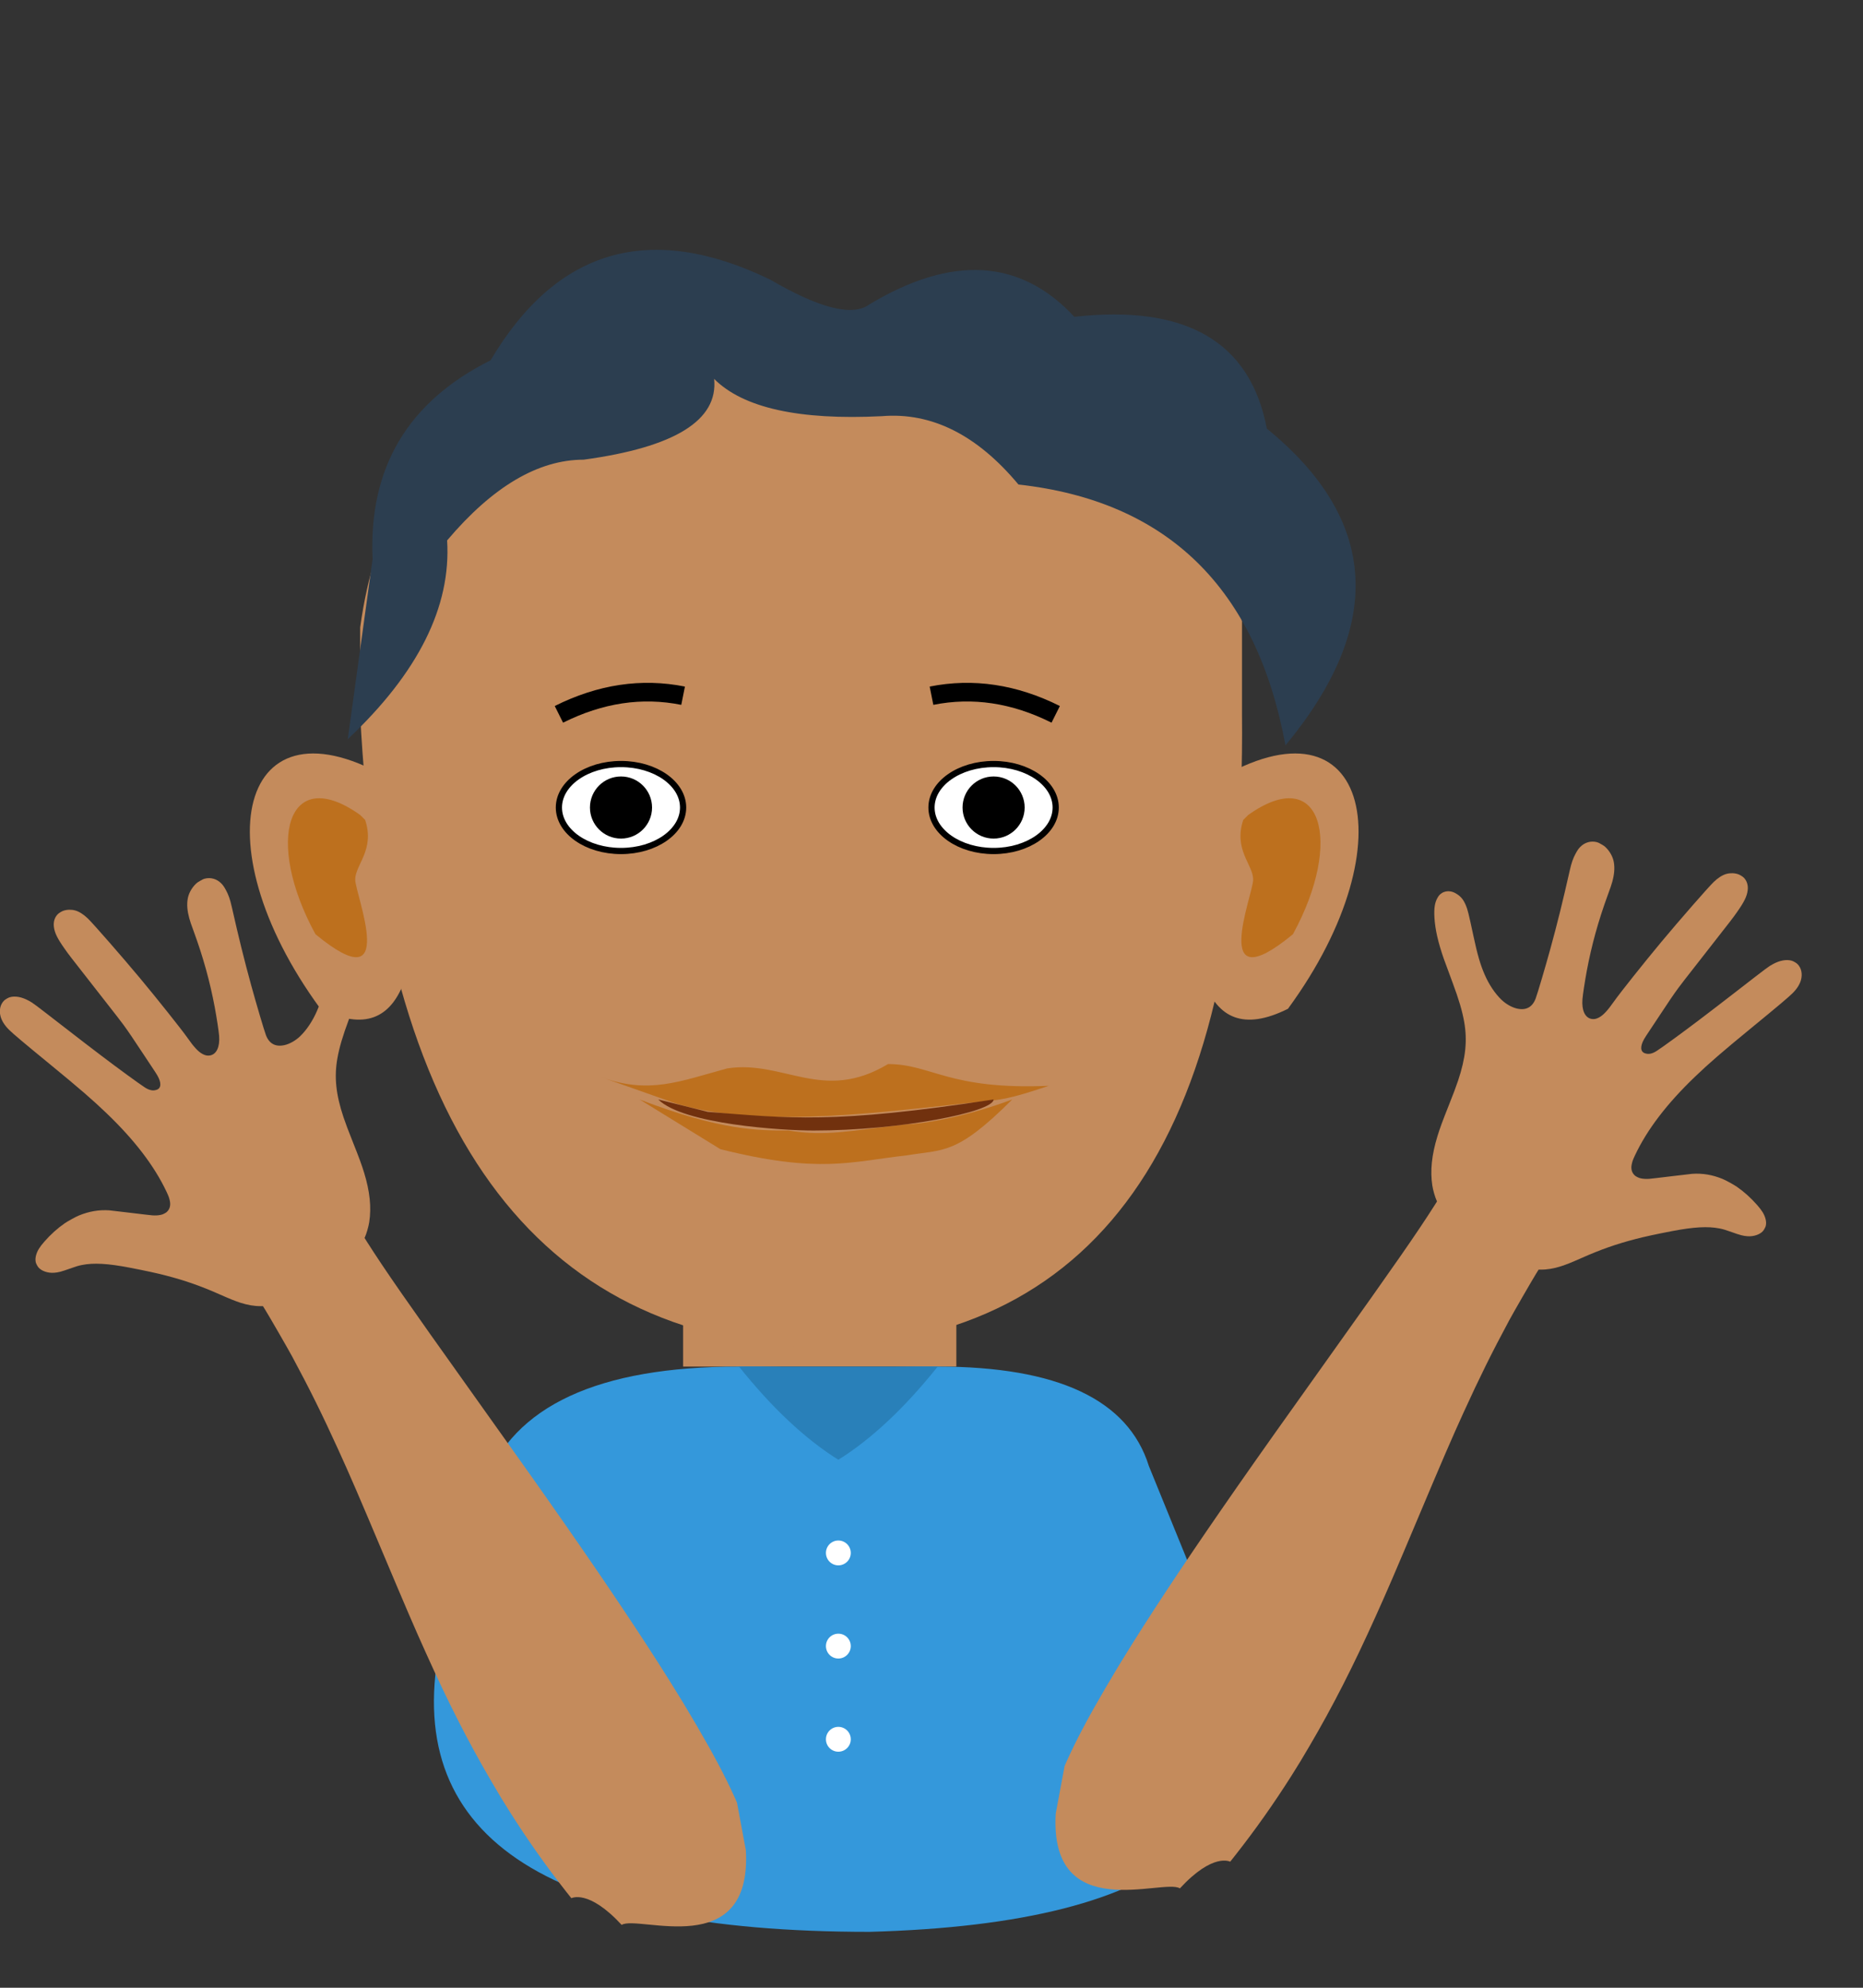 <svg id="avatar" width="300" height="320" viewBox="0 0 300 320" xmlns="http://www.w3.org/2000/svg" role="img" aria-label="Avatar">
        <rect x="0" y="0" width="300" height="320" fill="#333333" stroke="none"/>
        <!-- Cuello -->
        <rect x="110" y="200" width="44" height="20" fill="#c48b5c" id="neck"/>
        
        <!-- Cuerpo / uniforme -->
        <path id="body" fill="#3498db" d="M 78 239 Q 85 220 119 220 Q 133 220 135 221 Q 137 220 151 220 Q 180 220 185 236 L 196 263 q 18 46 -56 48 Q 61 311 71 264 Z"/>
        <path id="collar" fill="#2980b9" d="M119 220 Q127 230 135 235 Q143 230 151 220 Z"/>
        <circle cx="135" cy="250" r="2" fill="white"/>
        <circle cx="135" cy="265" r="2" fill="white"/>
        <circle cx="135" cy="280" r="2" fill="white"/>

        <!-- Brazos -->
        <!-- Brazo Izquierdo -->
        <path id="arm-left" fill="#c48b5c" d="M 279.913 140.744 C 279.329 140.537 278.618 140.519 277.989 140.693 C 277.349 140.874 276.633 141.331 275.946 141.999 C 275.031 142.887 270.44 148.143 267.525 151.638 C 264.717 155.01 260.87 159.844 259.939 161.169 C 258.857 162.714 258.161 163.458 257.452 163.82 C 257.01 164.047 256.654 164.108 256.246 164.026 C 255.226 163.816 254.688 162.639 254.821 160.885 C 254.874 160.153 255.214 157.945 255.522 156.287 C 256.302 152.132 257.375 148.259 258.903 144.08 C 259.352 142.865 259.48 142.479 259.632 141.935 C 259.953 140.754 260.034 139.777 259.886 138.861 C 259.751 137.994 259.265 137.086 258.569 136.409 C 258.36 136.208 258.293 136.16 257.862 135.915 C 257.456 135.681 257.354 135.631 257.15 135.577 C 256.177 135.326 255.189 135.608 254.472 136.34 C 254.187 136.631 254.009 136.884 253.716 137.432 C 253.313 138.169 253.053 138.917 252.794 140.067 C 251.634 145.202 250.809 148.537 249.664 152.715 C 248.829 155.747 247.582 159.97 247.29 160.741 C 246.767 162.139 245.749 162.692 244.298 162.369 C 243.455 162.18 242.504 161.64 241.784 160.949 C 240.729 159.934 239.773 158.503 239.065 156.871 C 238.368 155.265 237.901 153.651 237.245 150.57 C 236.503 147.097 236.328 146.392 236.042 145.731 C 235.66 144.838 235.266 144.349 234.595 143.925 C 234.212 143.682 233.949 143.575 233.57 143.505 C 233.082 143.421 232.559 143.521 232.171 143.78 C 231.832 144.008 231.7 144.157 231.476 144.547 C 231.039 145.318 230.903 146.218 230.99 147.739 C 231.104 149.627 231.569 151.682 232.487 154.327 C 232.677 154.865 232.89 155.448 233.918 158.207 C 234.935 160.937 235.471 162.767 235.781 164.519 C 236.308 167.521 236.018 170.312 234.796 173.968 C 234.471 174.945 234.045 176.065 233.282 177.988 C 232.273 180.518 231.873 181.609 231.462 182.946 C 230.547 185.945 230.285 188.477 230.647 190.856 C 230.757 191.587 231.101 192.774 231.367 193.337 L 231.404 193.413 L 230.986 194.074 C 228.104 198.598 224.644 203.574 214.41 217.918 C 206.329 229.242 203.126 233.766 199.268 239.292 C 192.263 249.339 186.799 257.506 182.411 264.498 C 180.624 267.351 179.665 268.926 177.99 271.788 C 175.193 276.57 173.34 280.069 171.816 283.442 C 171.651 283.807 171.497 284.16 171.47 284.221 L 171.425 284.339 L 170 292 C 169 310 187.333 302.333 190 304 C 195.386 298.173 198.082 299.721 198.103 299.702 C 198.119 299.688 198.511 299.197 198.968 298.609 C 202.222 294.466 205.179 290.273 208.004 285.81 C 209.172 283.959 209.626 283.211 210.946 280.956 C 214.659 274.619 217.864 268.342 221.565 260.118 C 223.414 256.025 224.633 253.188 228.457 244.111 C 232.256 235.086 233.791 231.529 235.668 227.417 C 238.268 221.719 240.275 217.673 243.06 212.497 C 243.712 211.29 246.718 206.075 247.362 205.039 L 247.765 204.388 L 248.106 204.391 C 249.094 204.406 250.23 204.219 251.39 203.842 C 252.269 203.556 253.083 203.232 254.667 202.527 C 257.772 201.149 260.26 200.276 263.375 199.467 C 264.893 199.072 266.572 198.711 269.228 198.196 C 272.764 197.518 275.024 197.393 276.905 197.766 C 277.469 197.875 277.918 198.013 278.889 198.362 C 280.191 198.833 280.741 198.975 281.415 199.017 C 282.406 199.083 283.404 198.744 283.902 198.171 C 283.979 198.084 284.091 197.914 284.182 197.732 C 284.311 197.486 284.342 197.401 284.372 197.201 C 284.422 196.865 284.393 196.524 284.282 196.139 C 284.081 195.455 283.716 194.861 282.976 194.018 C 281.939 192.838 280.864 191.87 279.695 191.06 C 279.162 190.693 277.915 190.009 277.379 189.79 C 275.751 189.125 274.185 188.861 272.509 188.967 C 272.301 188.983 270.743 189.166 269.046 189.372 C 267.346 189.582 265.784 189.762 265.579 189.775 C 265.082 189.808 264.673 189.789 264.269 189.708 C 263.98 189.645 263.893 189.618 263.63 189.479 C 263.353 189.333 263.303 189.295 263.147 189.128 C 262.764 188.713 262.625 188.173 262.74 187.536 C 262.826 187.044 262.95 186.687 263.3 185.956 C 265.263 181.807 268.442 177.652 272.943 173.341 C 275.227 171.15 277.291 169.365 282.054 165.458 C 286.282 161.994 287.969 160.573 288.629 159.921 C 289.349 159.214 289.818 158.479 290.016 157.745 C 290.28 156.765 290.066 155.807 289.445 155.196 C 289.25 155.002 288.783 154.733 288.508 154.655 C 287.649 154.416 286.571 154.619 285.474 155.222 C 284.746 155.623 284.777 155.6 279.785 159.466 C 277.223 161.45 275.262 162.957 273.749 164.1 C 270.916 166.249 267.725 168.574 266.789 169.179 C 266.065 169.645 265.49 169.764 264.9 169.568 C 264.136 169.321 264.087 168.453 264.756 167.27 C 264.887 167.043 265.225 166.512 265.515 166.089 C 265.799 165.667 266.474 164.654 267.01 163.835 C 268.662 161.325 269.451 160.161 270.224 159.105 C 270.675 158.487 270.928 158.159 275.001 152.955 C 278.97 147.886 278.996 147.856 279.702 146.851 C 280.863 145.208 281.31 144.302 281.429 143.329 C 281.532 142.526 281.308 141.797 280.799 141.287 C 280.623 141.109 280.174 140.831 279.913 140.744 Z M 279.913 140.744"/>

        <!-- Brazo Derecho -->
        <path id="arm-right" fill="#c48b5c" d="M 10.193 146.624 C 10.778 146.417 11.489 146.399 12.117 146.573 C 12.758 146.753 13.473 147.211 14.161 147.878 C 15.075 148.767 19.666 154.023 22.581 157.518 C 25.39 160.89 29.236 165.724 30.168 167.049 C 31.249 168.594 31.945 169.338 32.655 169.7 C 33.097 169.927 33.452 169.988 33.861 169.905 C 34.88 169.696 35.419 168.519 35.285 166.764 C 35.233 166.032 34.892 163.825 34.584 162.167 C 33.805 158.012 32.732 154.138 31.204 149.96 C 30.755 148.744 30.626 148.358 30.475 147.815 C 30.154 146.633 30.072 145.656 30.22 144.741 C 30.355 143.874 30.842 142.966 31.538 142.289 C 31.746 142.087 31.813 142.039 32.245 141.795 C 32.651 141.56 32.753 141.511 32.956 141.456 C 33.93 141.205 34.918 141.487 35.634 142.22 C 35.919 142.511 36.097 142.764 36.391 143.312 C 36.794 144.049 37.054 144.796 37.312 145.946 C 38.473 151.081 39.298 154.417 40.443 158.595 C 41.277 161.627 42.525 165.85 42.816 166.62 C 43.339 168.019 44.358 168.572 45.809 168.249 C 46.651 168.06 47.602 167.519 48.322 166.829 C 49.378 165.813 50.333 164.382 51.042 162.751 C 51.739 161.144 52.205 159.531 52.862 156.45 C 53.604 152.977 53.778 152.271 54.064 151.61 C 54.446 150.718 54.841 150.228 55.512 149.805 C 55.894 149.561 56.157 149.454 56.536 149.385 C 57.025 149.301 57.547 149.401 57.936 149.659 C 58.275 149.887 58.406 150.037 58.631 150.426 C 59.068 151.198 59.204 152.098 59.117 153.619 C 59.002 155.507 58.538 157.561 57.62 160.207 C 57.43 160.745 57.217 161.328 56.189 164.087 C 55.171 166.817 54.635 168.646 54.326 170.399 C 53.799 173.401 54.089 176.192 55.311 179.848 C 55.636 180.824 56.062 181.945 56.825 183.868 C 57.834 186.398 58.234 187.488 58.645 188.825 C 59.56 191.824 59.822 194.357 59.459 196.736 C 59.349 197.467 59.005 198.653 58.74 199.217 L 58.703 199.293 L 59.12 199.954 C 62.003 204.478 65.462 209.454 75.697 223.797 C 83.777 235.122 86.98 239.646 90.838 245.172 C 97.843 255.219 103.307 263.386 107.696 270.378 C 109.483 273.23 110.442 274.806 112.117 277.668 C 114.913 282.449 116.767 285.948 118.29 289.322 C 118.456 289.687 118.61 290.04 118.636 290.101 L 118.682 290.219 L 120.107 297.88 C 121.107 315.88 102.773 308.213 100.107 309.88 C 94.721 304.053 92.024 305.601 92.004 305.581 C 91.987 305.568 91.596 305.077 91.138 304.489 C 87.885 300.345 84.928 296.153 82.103 291.69 C 80.935 289.839 80.48 289.091 79.16 286.835 C 75.448 280.499 72.243 274.221 68.541 265.998 C 66.692 261.905 65.474 259.068 61.649 249.99 C 57.851 240.966 56.316 237.409 54.438 233.297 C 51.839 227.599 49.832 223.553 47.046 218.377 C 46.395 217.17 43.388 211.955 42.745 210.919 L 42.342 210.268 L 42.001 210.27 C 41.013 210.286 39.876 210.099 38.716 209.722 C 37.838 209.435 37.024 209.111 35.44 208.407 C 32.335 207.029 29.846 206.156 26.732 205.347 C 25.213 204.952 23.534 204.59 20.878 204.076 C 17.343 203.398 15.083 203.272 13.201 203.646 C 12.637 203.755 12.189 203.892 11.217 204.241 C 9.916 204.713 9.366 204.855 8.691 204.897 C 7.701 204.963 6.703 204.624 6.204 204.05 C 6.127 203.964 6.016 203.794 5.924 203.612 C 5.796 203.366 5.764 203.28 5.735 203.081 C 5.685 202.744 5.713 202.403 5.825 202.018 C 6.026 201.334 6.391 200.74 7.131 199.898 C 8.168 198.717 9.242 197.75 10.412 196.939 C 10.944 196.573 12.191 195.889 12.728 195.67 C 14.356 195.005 15.922 194.741 17.598 194.847 C 17.805 194.863 19.363 195.046 21.061 195.252 C 22.761 195.461 24.322 195.642 24.528 195.654 C 25.025 195.688 25.433 195.668 25.838 195.588 C 26.126 195.525 26.214 195.497 26.477 195.359 C 26.753 195.213 26.804 195.175 26.96 195.008 C 27.343 194.593 27.482 194.053 27.367 193.415 C 27.281 192.923 27.156 192.567 26.806 191.835 C 24.844 187.687 21.665 183.532 17.164 179.22 C 14.88 177.03 12.816 175.244 8.052 171.337 C 3.825 167.874 2.138 166.453 1.478 165.801 C 0.758 165.093 0.288 164.358 0.09 163.625 C -0.173 162.645 0.041 161.687 0.662 161.076 C 0.857 160.882 1.324 160.612 1.599 160.535 C 2.458 160.296 3.536 160.499 4.633 161.102 C 5.36 161.502 5.329 161.48 10.321 165.345 C 12.884 167.33 14.845 168.837 16.357 169.979 C 19.19 172.128 22.382 174.453 23.318 175.059 C 24.042 175.524 24.616 175.644 25.206 175.448 C 25.971 175.201 26.02 174.333 25.35 173.15 C 25.22 172.923 24.881 172.392 24.592 171.969 C 24.307 171.546 23.632 170.533 23.097 169.715 C 21.444 167.205 20.655 166.041 19.883 164.985 C 19.431 164.366 19.179 164.038 15.106 158.835 C 11.137 153.765 11.11 153.735 10.404 152.731 C 9.243 151.088 8.797 150.181 8.677 149.209 C 8.575 148.406 8.799 147.677 9.307 147.167 C 9.484 146.988 9.933 146.711 10.193 146.624 Z M 10.193 146.624"/>



        <!-- Orejas -->
        <path id="ear-left" fill="#c48b5c" d="M 64.4 126.4 C 39 110.2 31.8 135.4 51.6 162.4 C 66 169.6 67.8 153.4 66.8 135.2 Z"/>
        <path id="in-ear-left" fill="#bd701e" d="M 58 131.2 C 46.2 122.8 42.6 135.4 50.8 150.4 C 64.4 161.6 57.2 144 57.2 141.6 S 60.4 136.8 58.8 132 Z"/>
        <path id="ear-right" fill="#c48b5c" d="M 194.6 126.4 C 220 110.2 227.2 135.4 207.4 162.4 C 193 169.6 191.2 153.4 192.2 135.2 Z"/>
        <path id="in-ear-right" fill="#bd701e" d="M 201 131.2 C 212.8 122.8 216.4 135.4 208.2 150.4 C 194.6 161.6 201.8 144 201.8 141.6 S 198.6 136.8 200.2 132 Z"/>

        <!-- Cara -->
        <path id="face" fill="#c48b5c" d="M 58 101 Q 65 50 130 50 Q 189 51 200 97 L 200 115 q 1 100 -68 102 Q 63 215 58 115 Z"/>
        
        <!-- Pelo -->
        <path id="hair" fill="#2c3e50" d="M 60 90 Q 59 68 79 58 Q 95 31 124 45 Q 136 52 140 49 Q 160 37 173 51 Q 200 48 204 69 Q 231 91 207 120 Q 200 82 164 78 Q 154 66 142 67 Q 122 68 115 61 Q 116 71 94 74 Q 83 74 72 87 Q 73 103 56 119 Z"/>
        
        <!-- Ojos -->
        
        <!-- Boca -->
        <path id="lips" fill="#bd701e" d="M 96.8 173.4 C 104.5 176.2 109.4 174.1 117.1 172 C 126.2 170.6 132.5 177.6 143 171.3 C 150 171.3 152.8 175.5 168.9 174.8 C 160.5 177.6 161.2 176.9 152 178 C 142 179 120 182 107 177 Z M 103 177 C 116 182 122 182 127 182 C 133 183 137 182 146 181 C 148 181 155 180 163 177 C 154 186 152 185 146 186 C 137 187 132 189 116 185 Z"/>
        <path id="mouth" fill="#71310e" d="M 114 179 C 127 180 134 181 160 177 C 160 179 145 182 131 182 C 126 182 110 181 106 177 Z"/>
      <g id="eye-left-group" style="display: block;"><ellipse id="eye-left-white" cx="100" cy="130" rx="10" ry="7" fill="white" stroke="black" stroke-width="1"/><circle id="eye-left-iris" cx="100" cy="130" r="5" fill="black"/></g><g id="eye-right-group" style="display: block;"><ellipse id="eye-right-white" cx="160" cy="130" rx="10" ry="7" fill="white" stroke="black" stroke-width="1"/><circle id="eye-right-iris" cx="160" cy="130" r="5" fill="black"/></g><path id="eyebrow-left" stroke="black" stroke-width="3" fill="none" d="M90 115 Q100 110 110 112" style="display: block;"/><path id="eyebrow-right" stroke="black" stroke-width="3" fill="none" d="M150 112 Q160 110 170 115" style="display: block;"/></svg>